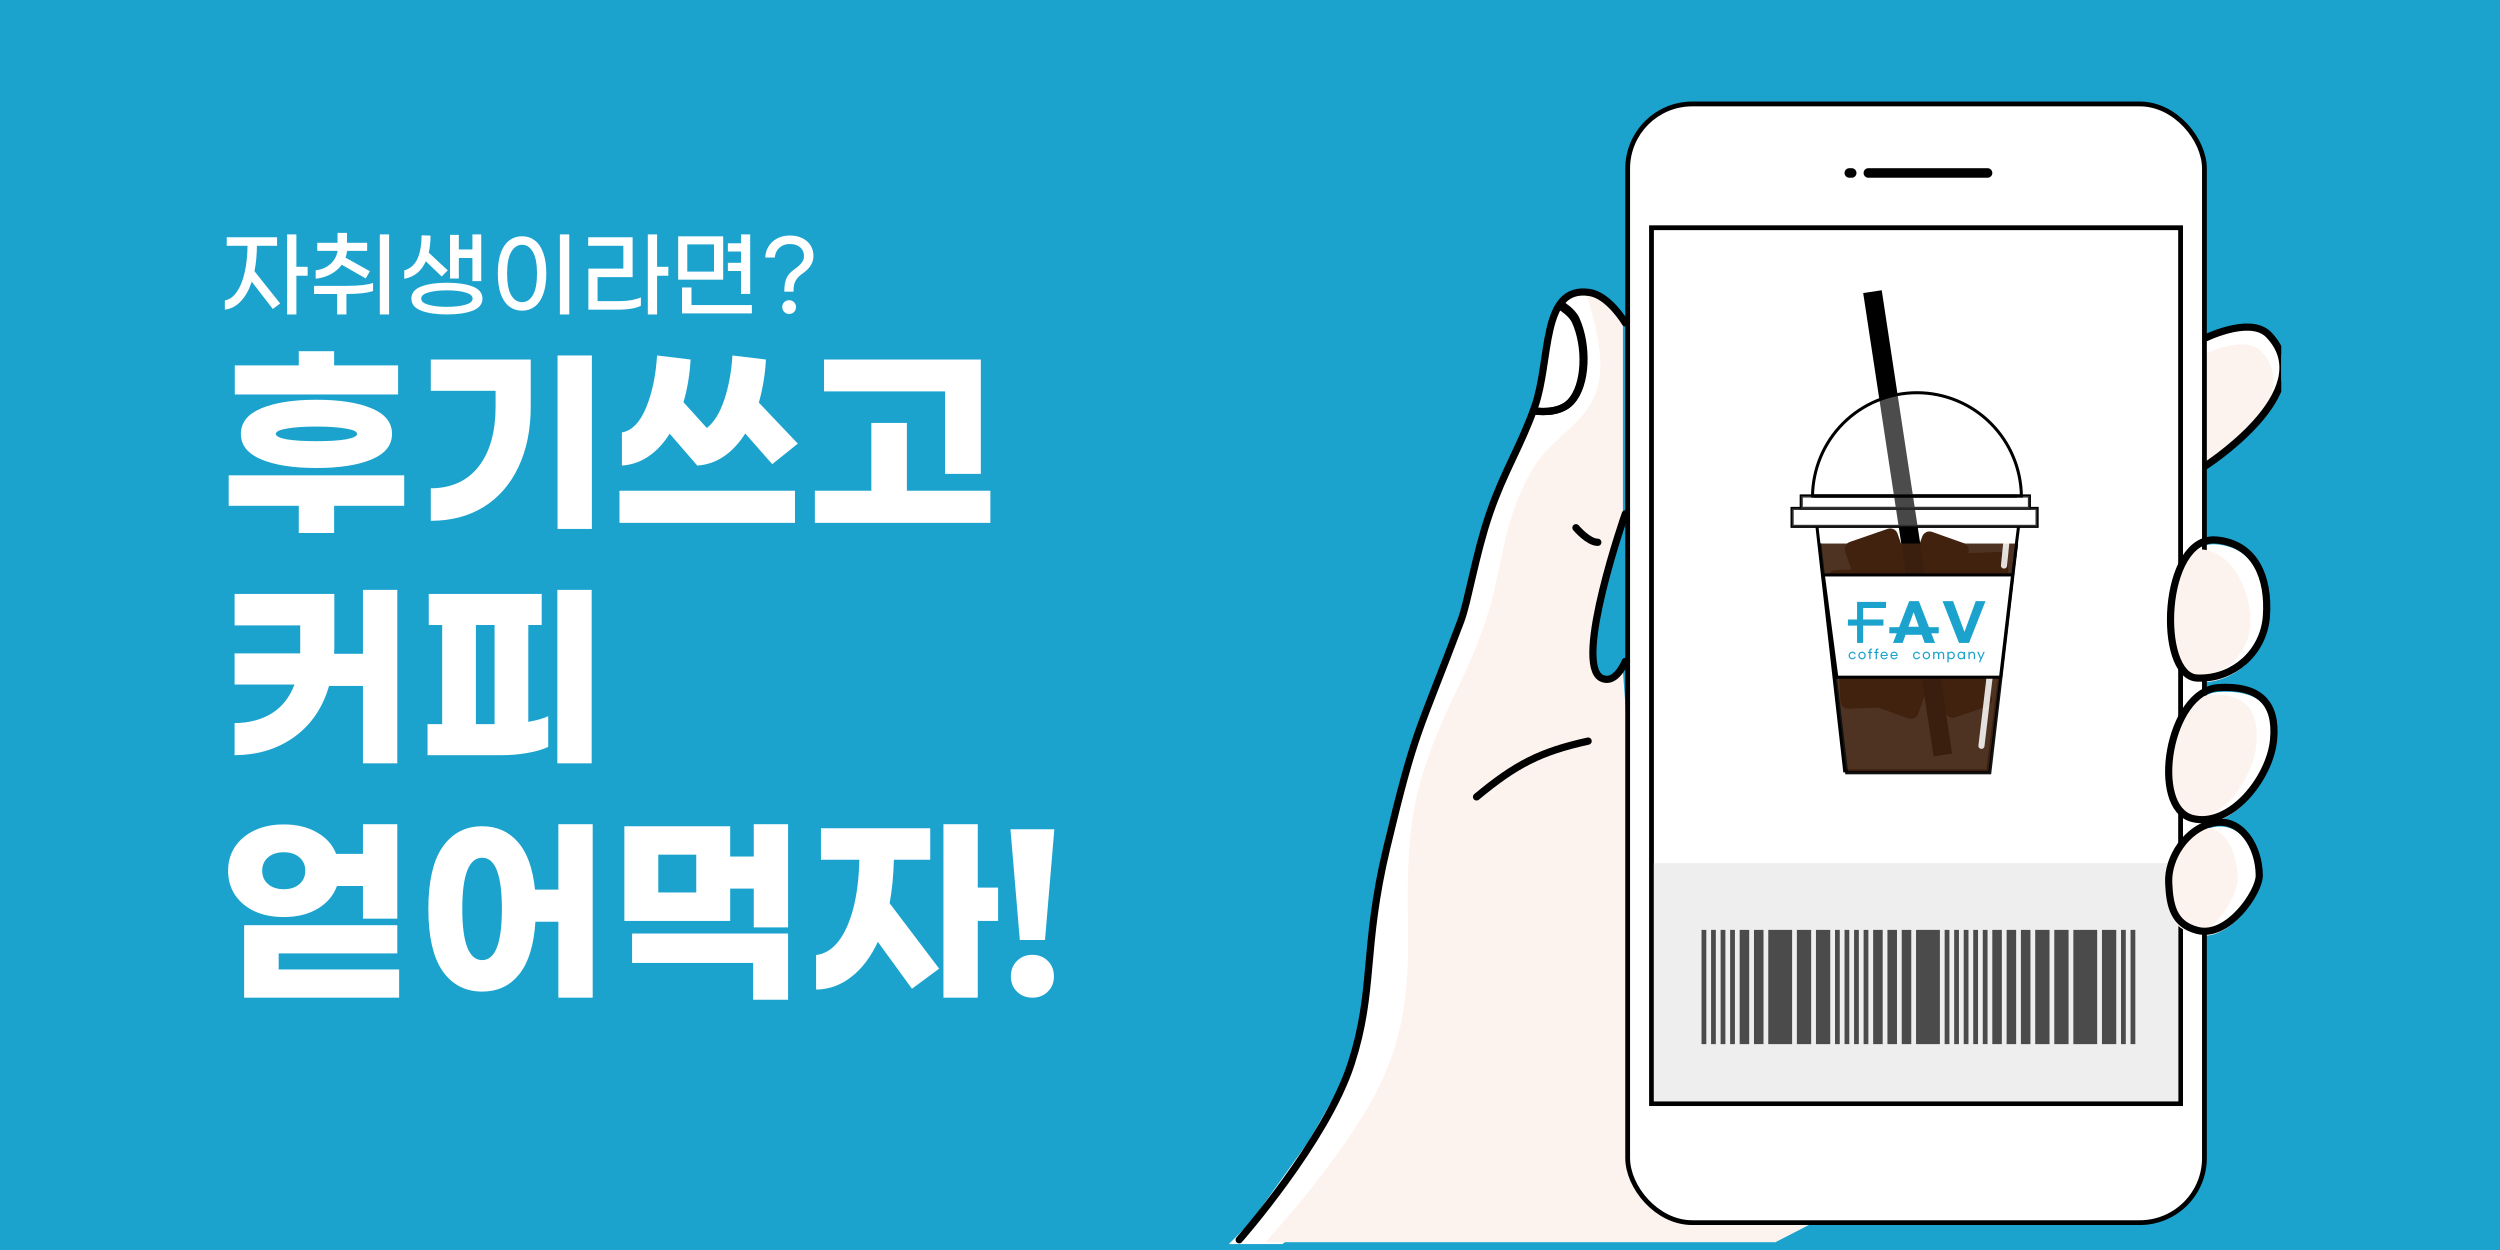 <svg width="320" height="160" viewBox="0 0 320 160" fill="none" xmlns="http://www.w3.org/2000/svg">
<rect width="320" height="160" fill="#1BA3CE"/>
<g clip-path="url(#clip0)">
<path d="M201.833 37.871H203.328L205.818 40.855V53.788L197.351 69.706L195.856 103.53L183.404 142.826L163.979 158.743H158.5L160.492 156.754L167.964 146.308L171.948 139.344L173.941 134.37L174.937 129.893L175.435 122.929L176.929 112.484L177.925 107.012L179.918 100.048L181.412 95.074L183.404 89.602L185.397 84.131L186.891 80.151L188.385 75.177L189.879 69.706L191.374 64.731L193.366 60.255L195.856 54.286L197.351 50.804L198.347 42.845L199.841 38.866L201.833 37.871Z" fill="white" stroke="white"/>
<path d="M199.798 39.265C199.798 39.265 201.162 40.072 201.628 41.093C203.111 44.341 202.996 49.319 201.018 51.452C199.454 53.138 196.442 52.607 196.442 52.607M201.628 67.295C201.628 67.295 203.153 69.123 204.374 69.123M189.12 101.113C194.057 97.025 197.121 95.439 203.153 94.106" stroke="black" stroke-width="0.919" stroke-linecap="round"/>
<path d="M290.405 42.858C287.965 40.314 281.863 43.467 281.863 43.467V59.919C281.863 59.919 297.422 50.17 290.405 42.858Z" fill="white"/>
<path d="M289.409 44.946C287.253 42.714 281.863 45.481 281.863 45.481V59.919C281.863 59.919 295.608 51.363 289.409 44.946Z" fill="#FDF3EE"/>
<path d="M290.405 42.858C287.965 40.314 281.863 43.467 281.863 43.467V59.919C281.863 59.919 297.422 50.17 290.405 42.858Z" stroke="black" stroke-width="0.919"/>
<path d="M281.259 87.354C276.072 87.16 276.682 69.074 283.699 69.683C288.652 70.113 290.461 74.481 290.106 79.433C289.775 84.055 285.896 87.528 281.259 87.354Z" fill="white"/>
<path d="M280.649 105.33C275.157 103.952 277.556 88.969 284.005 88.573C288.966 88.268 291.495 90.334 291.021 95.276C290.549 100.205 285.458 106.536 280.649 105.33Z" fill="white"/>
<path d="M277.598 113.556C277.459 110.292 279.915 106.729 283.089 105.939C286.863 104.999 289.191 108.986 289.191 112.642C289.191 114.775 285.173 120.675 281.259 119.649C278.285 118.869 277.728 116.624 277.598 113.556Z" fill="white"/>
<path d="M204.679 48.71C205.449 44.574 203.153 38.047 203.153 38.047C203.153 38.047 203.022 38.074 203.153 37.742C203.507 36.85 205.289 38.351 205.289 38.351L207.73 41.398V66.076L205.899 72.169L204.069 80.7V85.88L205.594 86.794L207.73 85.88L211.39 135.845L257.152 140.72L247.389 148.641L237.322 153.821L227.254 159H161.968C161.968 159 172.414 147.65 176.612 138.892C183.573 124.367 177.368 113.362 182.408 98.066C184.712 91.076 187.209 87.615 189.73 80.7C192.541 72.99 191.914 67.805 195.832 60.592C198.592 55.509 203.62 54.395 204.679 48.71Z" fill="#FDF3EE"/>
<path d="M158.613 158.695C158.613 158.695 169.745 146.076 172.951 136.15C176.002 126.705 174.405 121.456 177.527 108.425C181.227 92.982 181.402 94.349 186.985 79.481C187.928 76.969 188.866 70.961 190.646 65.772C192.542 60.242 194.612 57.241 196.442 52.061C198.549 46.099 197.197 36.501 203.459 37.437C205.944 37.809 208.035 41.334 208.035 41.334M208.035 65.772C208.035 65.772 201.322 84.965 204.984 86.794C206.815 87.707 208.035 84.661 208.035 84.661" stroke="black" stroke-width="0.919" stroke-linecap="round" stroke-linejoin="bevel"/>
<rect x="208.341" y="13.306" width="73.826" height="143.191" rx="8.269" fill="white" stroke="black" stroke-width="0.613"/>
<rect x="211.391" y="29.149" width="67.725" height="112.115" stroke="black" stroke-width="0.613"/>
<path d="M239.152 22.14L254.406 22.14" stroke="black" stroke-width="1.225" stroke-linecap="round"/>
<path d="M236.712 22.14H237.017" stroke="black" stroke-width="1.225" stroke-linecap="round"/>
<path d="M243.452 73.007L238.635 74.671C238.115 74.851 237.547 74.574 237.367 74.053L236.188 70.628C236.008 70.106 236.285 69.537 236.805 69.357L241.622 67.693C242.142 67.512 242.709 67.789 242.889 68.311L244.068 71.736C244.248 72.257 243.972 72.826 243.452 73.007Z" fill="#40220F"/>
<path d="M254.316 90.43L250.282 91.825C249.761 92.005 249.194 91.728 249.014 91.207L247.835 87.782C247.655 87.26 247.931 86.691 248.452 86.511L252.486 85.116C253.007 84.936 253.574 85.213 253.754 85.734L254.933 89.159C255.113 89.683 254.837 90.252 254.316 90.43Z" fill="#40220F"/>
<path d="M249.452 74.814L245.432 73.378C244.914 73.192 244.643 72.621 244.828 72.102L246.041 68.689C246.226 68.17 246.796 67.898 247.314 68.084L251.334 69.52C251.852 69.706 252.123 70.277 251.938 70.796L250.725 74.209C250.54 74.73 249.97 75 249.452 74.814Z" fill="#40220F"/>
<path d="M244.261 91.956L240.241 90.519C239.723 90.334 239.452 89.763 239.637 89.243L240.85 85.831C241.035 85.312 241.605 85.04 242.123 85.225L246.143 86.662C246.661 86.847 246.932 87.418 246.747 87.938L245.534 91.35C245.349 91.869 244.779 92.141 244.261 91.956Z" fill="#40220F"/>
<path d="M256.238 77.47L250.624 77.71C250.074 77.733 249.608 77.305 249.586 76.753L249.381 71.921C249.359 71.37 249.786 70.903 250.336 70.88L255.949 70.641C256.499 70.618 256.965 71.046 256.987 71.598L257.192 76.429C257.214 76.981 256.787 77.446 256.238 77.47Z" fill="#40220F"/>
<path d="M242.214 90.485L236.601 90.725C236.051 90.747 235.585 90.319 235.563 89.768L235.358 84.936C235.336 84.384 235.763 83.917 236.313 83.895L241.926 83.655C242.476 83.633 242.942 84.061 242.964 84.612L243.169 89.444C243.191 89.995 242.764 90.46 242.214 90.485Z" fill="#40220F"/>
<path d="M240.831 79.565L235.217 79.805C234.667 79.827 234.201 79.399 234.179 78.848L233.974 74.016C233.952 73.465 234.379 72.998 234.929 72.975L240.542 72.735C241.092 72.713 241.558 73.141 241.58 73.692L241.785 78.524C241.807 79.076 241.381 79.54 240.831 79.565Z" fill="#40220F"/>
<path d="M246.232 78.964L241.369 77.228C240.851 77.043 240.579 76.471 240.764 75.952L242.244 71.783C242.429 71.264 242.999 70.992 243.517 71.177L248.38 72.913C248.898 73.099 249.169 73.67 248.984 74.189L247.505 78.358C247.32 78.877 246.75 79.149 246.232 78.964Z" fill="#40220F"/>
<path d="M232.567 67.372L236.118 98.669H254.437L258.378 67.372" stroke="black" stroke-width="0.39" stroke-miterlimit="10"/>
<path d="M260.746 65.077H229.39V67.372H260.746V65.077Z" stroke="black" stroke-width="0.39" stroke-miterlimit="10"/>
<path d="M259.764 63.485H230.559V65.077H259.764V63.485Z" stroke="black" stroke-width="0.39" stroke-miterlimit="10"/>
<path d="M240.698 37.373L238.711 37.677L247.663 96.593L249.65 96.29L240.698 37.373Z" fill="black" stroke="black" stroke-width="0.39" stroke-miterlimit="10"/>
<path opacity="0.28" d="M260.746 65.077H229.39V67.372H260.746V65.077Z" fill="white" stroke="black" stroke-width="0.39" stroke-miterlimit="10"/>
<g opacity="0.92">
<path d="M232.922 69.569L236.374 98.916H254.694L258.13 69.569" fill="#40220F"/>
<path d="M232.922 69.569L236.374 98.916H254.694L258.13 69.569" stroke="black" stroke-width="0.39" stroke-miterlimit="10"/>
</g>
<path opacity="0.28" d="M259.764 65.077H230.559V63.485H230.964H259.764V65.077Z" fill="white" stroke="black" stroke-width="0.39" stroke-miterlimit="10"/>
<path d="M258.152 63.485H232.17" stroke="black" stroke-width="0.39" stroke-miterlimit="10"/>
<path opacity="0.85" d="M254.898 84.75L253.626 95.465" stroke="white" stroke-width="0.781" stroke-miterlimit="10" stroke-linecap="round"/>
<path opacity="0.85" d="M256.82 69.34L256.511 72.389" stroke="white" stroke-width="0.781" stroke-miterlimit="10" stroke-linecap="round"/>
<path d="M257.611 73.593L256.072 86.681H235.114L233.388 73.593H257.611Z" fill="white" stroke="black" stroke-width="0.39" stroke-miterlimit="10"/>
<path d="M254.147 76.941L252.038 82.295H250.754L248.645 76.941H249.994L251.449 80.883L252.897 76.941H254.147Z" fill="#1BA3CE"/>
<path d="M245.982 81.256H243.912L243.54 82.295H242.309L244.379 76.941H245.617L247.686 82.295H246.356L245.982 81.256ZM245.614 80.22L244.946 78.356L244.277 80.22H245.614Z" fill="#1BA3CE"/>
<path d="M248.159 80.67H241.833" stroke="#1BA3CE" stroke-width="0.781" stroke-miterlimit="10"/>
<path d="M241.081 79.686H236.533" stroke="#1BA3CE" stroke-width="0.781" stroke-miterlimit="10"/>
<path d="M238.092 82.292V77.433H241.411" stroke="#1BA3CE" stroke-width="0.781" stroke-miterlimit="10"/>
<path d="M237.101 84.395C236.822 84.395 236.62 84.184 236.62 83.903C236.62 83.621 236.822 83.411 237.098 83.411C237.32 83.411 237.493 83.554 237.54 83.749H237.367C237.33 83.638 237.231 83.561 237.098 83.561C236.911 83.561 236.785 83.71 236.785 83.905C236.785 84.1 236.911 84.249 237.098 84.249C237.231 84.249 237.332 84.17 237.369 84.056H237.542C237.49 84.256 237.318 84.395 237.101 84.395Z" fill="#1BA3CE"/>
<path d="M238.82 83.903C238.82 84.184 238.617 84.395 238.341 84.395C238.063 84.395 237.86 84.184 237.86 83.903C237.86 83.621 238.063 83.411 238.341 83.411C238.617 83.411 238.82 83.621 238.82 83.903ZM238.026 83.903C238.026 84.098 238.154 84.246 238.339 84.246C238.524 84.246 238.652 84.098 238.652 83.903C238.652 83.707 238.524 83.559 238.339 83.559C238.154 83.559 238.026 83.707 238.026 83.903Z" fill="#1BA3CE"/>
<path d="M239.639 83.581H239.431V84.37H239.264V83.581H239.079V83.433H239.264V83.274C239.264 83.119 239.355 83.01 239.515 83.01C239.557 83.01 239.597 83.012 239.624 83.02V83.163C239.602 83.158 239.567 83.158 239.542 83.158C239.473 83.158 239.431 83.203 239.431 83.279V83.433H239.639V83.581Z" fill="#1BA3CE"/>
<path d="M240.455 83.581H240.247V84.37H240.08V83.581H239.895V83.433H240.08V83.274C240.08 83.119 240.171 83.01 240.331 83.01C240.373 83.01 240.413 83.012 240.44 83.02V83.163C240.418 83.158 240.383 83.158 240.358 83.158C240.289 83.158 240.247 83.203 240.247 83.279V83.433H240.455V83.581Z" fill="#1BA3CE"/>
<path d="M240.701 83.903C240.701 83.621 240.899 83.411 241.172 83.411C241.446 83.411 241.641 83.621 241.641 83.903C241.641 83.925 241.641 83.95 241.638 83.972H240.871C240.889 84.133 241.005 84.254 241.172 84.254C241.301 84.254 241.399 84.194 241.434 84.118H241.606C241.555 84.281 241.387 84.397 241.172 84.397C240.899 84.395 240.701 84.184 240.701 83.903ZM241.172 83.554C241.005 83.554 240.889 83.673 240.871 83.836H241.476C241.456 83.67 241.34 83.554 241.172 83.554Z" fill="#1BA3CE"/>
<path d="M241.969 83.903C241.969 83.621 242.166 83.411 242.44 83.411C242.714 83.411 242.909 83.621 242.909 83.903C242.909 83.925 242.909 83.95 242.906 83.972H242.139C242.156 84.133 242.272 84.254 242.44 84.254C242.568 84.254 242.667 84.194 242.701 84.118H242.874C242.822 84.281 242.654 84.397 242.44 84.397C242.166 84.395 241.969 84.184 241.969 83.903ZM242.44 83.554C242.272 83.554 242.156 83.673 242.139 83.836H242.743C242.724 83.67 242.608 83.554 242.44 83.554Z" fill="#1BA3CE"/>
<path d="M245.338 84.395C245.059 84.395 244.857 84.184 244.857 83.903C244.857 83.621 245.059 83.411 245.335 83.411C245.557 83.411 245.73 83.554 245.777 83.749H245.604C245.567 83.638 245.468 83.561 245.335 83.561C245.148 83.561 245.022 83.71 245.022 83.905C245.022 84.1 245.148 84.249 245.335 84.249C245.468 84.249 245.57 84.17 245.607 84.056H245.779C245.727 84.256 245.555 84.395 245.338 84.395Z" fill="#1BA3CE"/>
<path d="M247.057 83.903C247.057 84.184 246.855 84.395 246.578 84.395C246.3 84.395 246.098 84.184 246.098 83.903C246.098 83.621 246.3 83.411 246.578 83.411C246.857 83.411 247.057 83.621 247.057 83.903ZM246.265 83.903C246.265 84.098 246.393 84.246 246.578 84.246C246.763 84.246 246.892 84.098 246.892 83.903C246.892 83.707 246.763 83.559 246.578 83.559C246.393 83.559 246.265 83.707 246.265 83.903Z" fill="#1BA3CE"/>
<path d="M247.607 83.433V83.566C247.649 83.497 247.733 83.411 247.891 83.411C248.029 83.411 248.137 83.487 248.182 83.608C248.238 83.49 248.354 83.411 248.515 83.411C248.714 83.411 248.857 83.564 248.857 83.801V84.373H248.69V83.829C248.69 83.66 248.608 83.556 248.475 83.556C248.335 83.556 248.233 83.695 248.233 83.866V84.373H248.066V83.836C248.066 83.66 247.982 83.559 247.851 83.559C247.713 83.559 247.609 83.697 247.609 83.866V84.373H247.442V83.433H247.607Z" fill="#1BA3CE"/>
<path d="M249.429 84.231V84.771H249.261V83.433H249.429V83.571C249.476 83.49 249.592 83.408 249.762 83.408C250.028 83.408 250.226 83.621 250.226 83.9C250.226 84.182 250.028 84.392 249.762 84.392C249.592 84.395 249.478 84.313 249.429 84.231ZM250.06 83.903C250.06 83.707 249.937 83.559 249.747 83.559C249.557 83.559 249.427 83.707 249.427 83.903C249.427 84.098 249.557 84.246 249.747 84.246C249.937 84.246 250.06 84.098 250.06 83.903Z" fill="#1BA3CE"/>
<path d="M250.557 83.903C250.557 83.621 250.754 83.411 251.02 83.411C251.19 83.411 251.306 83.492 251.353 83.574V83.435H251.521V84.375H251.353V84.237C251.306 84.318 251.19 84.4 251.02 84.4C250.756 84.395 250.557 84.184 250.557 83.903ZM251.356 83.903C251.356 83.707 251.225 83.559 251.035 83.559C250.848 83.559 250.722 83.707 250.722 83.903C250.722 84.098 250.845 84.246 251.035 84.246C251.225 84.246 251.356 84.098 251.356 83.903Z" fill="#1BA3CE"/>
<path d="M252.12 83.433V83.576C252.16 83.507 252.266 83.411 252.438 83.411C252.66 83.411 252.816 83.569 252.816 83.823V84.373H252.648V83.851C252.648 83.66 252.557 83.556 252.404 83.556C252.241 83.556 252.123 83.71 252.123 83.885V84.373H251.955V83.433H252.12Z" fill="#1BA3CE"/>
<path d="M254.051 83.433L253.467 84.77H253.297L253.482 84.353L253.08 83.433H253.265L253.565 84.172L253.876 83.433H254.051Z" fill="#1BA3CE"/>
<g opacity="0.85">
<path d="M255.715 59.914C255.851 60.28 255.984 60.648 256.12 61.014L255.715 59.914Z" fill="white"/>
<path d="M255.715 59.914C255.851 60.28 255.984 60.648 256.12 61.014" stroke="white" stroke-width="0.781" stroke-miterlimit="10" stroke-linecap="round"/>
</g>
<g opacity="0.85">
<path d="M250.407 53.631C251.233 54.128 252.291 54.892 253.305 56.037C253.887 56.694 254.336 57.34 254.676 57.911" fill="white"/>
<path d="M250.407 53.631C251.233 54.128 252.291 54.892 253.305 56.037C253.887 56.694 254.336 57.34 254.676 57.911" stroke="white" stroke-width="0.781" stroke-miterlimit="10" stroke-linecap="round"/>
</g>
<path d="M257.72 58.543C258.367 60.109 258.712 61.784 258.737 63.478H245.369L232.001 63.478C232.026 61.784 232.37 60.109 233.017 58.543C233.689 56.916 234.674 55.439 235.915 54.194C237.157 52.949 238.631 51.962 240.253 51.288C241.875 50.615 243.613 50.268 245.369 50.268C247.124 50.268 248.863 50.615 250.485 51.288C252.107 51.962 253.581 52.949 254.822 54.194C256.063 55.439 257.048 56.916 257.72 58.543Z" fill="white" fill-opacity="0.3" stroke="black" stroke-width="0.39"/>
<rect x="211.696" y="110.494" width="67.117" height="30.467" fill="#EEEEEE"/>
<rect x="217.797" y="119.025" width="0.61" height="14.624" fill="#222222" fill-opacity="0.8"/>
<rect x="219.017" y="119.025" width="0.61" height="14.624" fill="#222222" fill-opacity="0.8"/>
<rect x="220.238" y="119.025" width="0.61" height="14.624" fill="#222222" fill-opacity="0.8"/>
<rect x="221.458" y="119.025" width="0.61" height="14.624" fill="#222222" fill-opacity="0.8"/>
<rect x="234.881" y="119.025" width="0.61" height="14.624" fill="#222222" fill-opacity="0.8"/>
<rect x="236.101" y="119.025" width="0.61" height="14.624" fill="#222222" fill-opacity="0.8"/>
<rect x="237.322" y="119.025" width="0.61" height="14.624" fill="#222222" fill-opacity="0.8"/>
<rect x="238.542" y="119.025" width="0.61" height="14.624" fill="#222222" fill-opacity="0.8"/>
<rect x="248.915" y="119.025" width="0.61" height="14.624" fill="#222222" fill-opacity="0.8"/>
<rect x="250.135" y="119.025" width="0.61" height="14.624" fill="#222222" fill-opacity="0.8"/>
<rect x="251.355" y="119.025" width="0.61" height="14.624" fill="#222222" fill-opacity="0.8"/>
<rect x="252.576" y="119.025" width="0.61" height="14.624" fill="#222222" fill-opacity="0.8"/>
<rect x="253.796" y="119.025" width="0.61" height="14.624" fill="#222222" fill-opacity="0.8"/>
<rect x="271.49" y="119.025" width="0.61" height="14.624" fill="#222222" fill-opacity="0.8"/>
<rect x="272.711" y="119.025" width="0.61" height="14.624" fill="#222222" fill-opacity="0.8"/>
<rect x="222.678" y="119.025" width="1.22" height="14.624" fill="#222222" fill-opacity="0.8"/>
<rect x="239.763" y="119.025" width="1.22" height="14.624" fill="#222222" fill-opacity="0.8"/>
<rect x="241.593" y="119.025" width="1.22" height="14.624" fill="#222222" fill-opacity="0.8"/>
<rect x="243.423" y="119.025" width="1.22" height="14.624" fill="#222222" fill-opacity="0.8"/>
<rect x="255.016" y="119.025" width="1.22" height="14.624" fill="#222222" fill-opacity="0.8"/>
<rect x="256.847" y="119.025" width="1.22" height="14.624" fill="#222222" fill-opacity="0.8"/>
<rect x="258.677" y="119.025" width="1.22" height="14.624" fill="#222222" fill-opacity="0.8"/>
<rect x="224.509" y="119.025" width="1.22" height="14.624" fill="#222222" fill-opacity="0.8"/>
<rect x="226.339" y="119.025" width="3.051" height="14.624" fill="#222222" fill-opacity="0.8"/>
<rect x="245.254" y="119.025" width="3.051" height="14.624" fill="#222222" fill-opacity="0.8"/>
<rect x="265.389" y="119.025" width="3.051" height="14.624" fill="#222222" fill-opacity="0.8"/>
<rect x="230" y="119.025" width="1.83" height="14.624" fill="#222222" fill-opacity="0.8"/>
<rect x="260.508" y="119.025" width="1.83" height="14.624" fill="#222222" fill-opacity="0.8"/>
<rect x="262.948" y="119.025" width="1.83" height="14.624" fill="#222222" fill-opacity="0.8"/>
<rect x="269.05" y="119.025" width="1.83" height="14.624" fill="#222222" fill-opacity="0.8"/>
<rect x="232.441" y="119.025" width="1.83" height="14.624" fill="#222222" fill-opacity="0.8"/>
<path d="M279.912 104.629C275.191 103.34 277.253 89.324 282.798 88.954C287.064 88.668 289.238 90.6 288.831 95.224C288.425 99.835 284.047 105.757 279.912 104.629Z" fill="#FDF3EE"/>
<path d="M277.291 113.431C277.182 110.299 279.12 106.88 281.625 106.121C284.603 105.22 286.439 109.045 286.439 112.554C286.439 114.601 283.269 120.264 280.18 119.279C277.833 118.531 277.394 116.375 277.291 113.431Z" fill="#FDF3EE"/>
<path d="M281.038 86.489C276.941 86.332 276.448 69.85 281.991 70.341C285.904 70.688 288.308 76.107 288.027 80.101C287.766 83.828 284.701 86.629 281.038 86.489Z" fill="#FDF3EE"/>
<path d="M281.253 86.793C276.067 86.599 276.677 68.513 283.694 69.123C288.646 69.553 290.455 73.92 290.1 78.872C289.769 83.494 285.89 86.967 281.253 86.793Z" stroke="black" stroke-width="0.919"/>
<path d="M280.643 104.769C275.152 103.391 277.55 88.409 283.999 88.012C288.961 87.707 291.489 89.773 291.016 94.715C290.544 99.644 285.452 105.975 280.643 104.769Z" stroke="black" stroke-width="0.919"/>
<path d="M277.592 112.995C277.454 109.731 279.909 106.168 283.083 105.378C286.858 104.438 289.185 108.425 289.185 112.081C289.185 114.214 285.168 120.115 281.253 119.088C278.279 118.309 277.722 116.063 277.592 112.995Z" stroke="black" stroke-width="0.919"/>
<path d="M199.862 39C199.862 39 201.25 39.822 201.724 40.862C203.232 44.17 203.116 49.241 201.103 51.414C199.513 53.131 196.448 52.59 196.448 52.59M201.724 67.552C201.724 67.552 203.276 69.414 204.517 69.414M189 102C194.023 97.835 197.139 96.221 203.276 94.862" stroke="black" stroke-width="0.931" stroke-linecap="round"/>
</g>
<path d="M50.958 50.492H30.054V46.774H38.244V44.954H42.768V46.774H50.958V50.492ZM30.834 55.536C30.834 54.08 31.709 52.988 33.46 52.26C35.211 51.532 37.559 51.168 40.506 51.168C43.453 51.168 45.801 51.532 47.552 52.26C49.303 52.988 50.178 54.08 50.178 55.536C50.178 56.992 49.303 58.084 47.552 58.812C45.801 59.54 43.453 59.904 40.506 59.904C37.559 59.904 35.211 59.54 33.46 58.812C31.709 58.084 30.834 56.992 30.834 55.536ZM45.706 55.536C45.706 55.241 45.229 55.016 44.276 54.86C43.34 54.687 42.083 54.6 40.506 54.6C38.929 54.6 37.663 54.687 36.71 54.86C35.774 55.016 35.306 55.241 35.306 55.536C35.306 55.831 35.774 56.065 36.71 56.238C37.663 56.394 38.929 56.472 40.506 56.472C42.083 56.472 43.34 56.394 44.276 56.238C45.229 56.065 45.706 55.831 45.706 55.536ZM51.738 64.74H42.768V68.224H38.244V64.74H29.274V60.84H51.738V64.74ZM75.76 67.704H71.366V45.5H75.76V67.704ZM67.934 52.026C67.934 55.007 67.405 57.599 66.348 59.8C65.308 62.001 63.826 63.7 61.902 64.896C59.978 66.075 57.724 66.664 55.142 66.664V62.504C57.794 62.487 59.839 61.551 61.278 59.696C62.716 57.841 63.436 55.285 63.436 52.026V50.024H55.142V46.02H67.934V52.026ZM85.716 55.51C84.97 56.723 84.078 57.685 83.037 58.396C82.015 59.107 80.871 59.505 79.606 59.592V55.354C80.888 55.129 81.919 54.071 82.7 52.182C83.48 50.275 83.948 48.048 84.103 45.5L88.394 46.02C88.29 47.944 87.986 49.764 87.484 51.48L90.474 54.782C91.392 54.071 92.138 52.867 92.71 51.168C93.281 49.452 93.628 47.563 93.749 45.5L98.04 46.02C97.936 47.944 97.632 49.781 97.129 51.532L102.122 56.784L98.846 59.41L95.388 55.484C94.625 56.715 93.724 57.685 92.683 58.396C91.661 59.107 90.517 59.505 89.251 59.592L85.716 55.51ZM79.293 62.816H101.758V66.924H79.293V62.816ZM120.969 50.102H105.473V46.02H125.545V60.658H120.969V50.102ZM126.767 62.816V66.924H104.303V62.816H111.531V54.132H116.081V62.816H126.767ZM50.854 75.5V97.704H46.46V87.798H42.118C41.303 90.606 39.821 92.781 37.672 94.324C35.54 95.867 32.992 96.647 30.028 96.664V92.556C31.883 92.539 33.469 92.123 34.786 91.308C36.103 90.493 37.074 89.263 37.698 87.616H30.028V83.638H38.426V82.988V80.05H30.028V76.02H42.794V82.676C42.794 83.127 42.785 83.465 42.768 83.69H46.46V75.5H50.854ZM75.734 75.5V97.704H71.34V75.5H75.734ZM67.622 92.4C68.696 92.209 69.546 91.967 70.17 91.672V95.598C69.511 95.927 68.627 96.187 67.518 96.378C66.426 96.569 65.334 96.664 64.242 96.664H54.726V92.686H56.598V79.998H54.882V76.02H69.338V79.998H67.622V92.4ZM60.914 92.686H63.306V79.998H60.914V92.686ZM43.132 113.404C42.681 114.635 41.858 115.605 40.662 116.316C39.466 117.027 38.019 117.382 36.32 117.382C34.916 117.382 33.677 117.139 32.602 116.654C31.527 116.151 30.687 115.449 30.08 114.548C29.491 113.647 29.196 112.615 29.196 111.454C29.196 110.293 29.491 109.27 30.08 108.386C30.687 107.485 31.527 106.783 32.602 106.28C33.677 105.777 34.916 105.526 36.32 105.526C37.967 105.526 39.379 105.864 40.558 106.54C41.754 107.216 42.577 108.135 43.028 109.296H46.46V105.5H50.854V117.59H46.46V113.404H43.132ZM33.564 111.454C33.564 112.165 33.815 112.737 34.318 113.17C34.821 113.603 35.488 113.82 36.32 113.82C37.152 113.82 37.819 113.603 38.322 113.17C38.825 112.737 39.076 112.165 39.076 111.454C39.076 110.743 38.825 110.171 38.322 109.738C37.819 109.305 37.152 109.088 36.32 109.088C35.488 109.088 34.821 109.305 34.318 109.738C33.815 110.171 33.564 110.743 33.564 111.454ZM51.088 124.09V127.704H31.25V118.422H50.854V122.036H35.67V124.09H51.088ZM75.864 105.5V127.704H71.47V117.98H68.532C68.341 120.979 67.648 123.223 66.452 124.714C65.273 126.187 63.696 126.924 61.72 126.924C59.57 126.924 57.88 126.049 56.65 124.298C55.436 122.53 54.83 119.878 54.83 116.342C54.83 112.806 55.436 110.163 56.65 108.412C57.88 106.644 59.57 105.76 61.72 105.76C63.592 105.76 65.117 106.436 66.296 107.788C67.474 109.123 68.202 111.151 68.48 113.872H71.47V105.5H75.864ZM61.72 122.894C63.401 122.894 64.242 120.71 64.242 116.342C64.242 111.974 63.401 109.79 61.72 109.79C60.021 109.79 59.172 111.974 59.172 116.342C59.172 120.71 60.021 122.894 61.72 122.894ZM100.874 105.5V118.708H96.48V113.742H93.463V117.876H79.918V105.76H93.463V109.634H96.48V105.5H100.874ZM89.121 109.4H84.26V114.236H89.121V109.4ZM80.906 119.488H100.874V127.964H96.401V123.258H80.906V119.488ZM127.755 117.876H125.155V127.704H120.761V105.5H125.155V113.612H127.755V117.876ZM114.417 110.05C114.365 112.078 114.183 113.933 113.871 115.614L120.215 123.986L116.731 126.56L112.363 120.554C111.462 122.495 110.327 123.995 108.957 125.052C107.605 126.109 106.106 126.647 104.459 126.664V122.244C105.534 122.123 106.479 121.551 107.293 120.528C108.108 119.488 108.749 118.075 109.217 116.29C109.685 114.487 109.945 112.407 109.997 110.05H105.083V106.02H119.071V110.05H114.417ZM133.759 120.32H130.535L129.339 106.15H134.955L133.759 120.32ZM132.147 122.218C132.944 122.218 133.603 122.478 134.123 122.998C134.643 123.518 134.903 124.177 134.903 124.974C134.903 125.771 134.643 126.421 134.123 126.924C133.603 127.444 132.944 127.704 132.147 127.704C131.35 127.704 130.691 127.444 130.171 126.924C129.651 126.421 129.391 125.771 129.391 124.974C129.391 124.177 129.651 123.518 130.171 122.998C130.691 122.478 131.35 122.218 132.147 122.218Z" fill="white"/>
<path d="M39.376 35.292H37.936V40.248H36.748V30H37.936V34.152H39.376V35.292ZM32.884 31.464C32.876 32.648 32.772 33.732 32.572 34.716L35.86 38.844L34.924 39.552L32.224 36.06C31.872 37.124 31.4 37.964 30.808 38.58C30.224 39.196 29.548 39.548 28.78 39.636V38.46C29.372 38.348 29.884 37.98 30.316 37.356C30.748 36.732 31.08 35.912 31.312 34.896C31.544 33.88 31.668 32.736 31.684 31.464H29.02V30.372H35.464V31.464H32.884ZM43.743 33.888C43.391 34.376 42.927 34.776 42.351 35.088C41.783 35.4 41.135 35.596 40.407 35.676V34.608C41.175 34.504 41.807 34.228 42.303 33.78C42.799 33.324 43.103 32.768 43.215 32.112H40.611V31.08H43.203V29.808H44.415V31.08H46.995V32.112H44.427C44.387 32.44 44.319 32.728 44.223 32.976L47.343 34.716L46.815 35.64L43.743 33.888ZM49.803 30V40.248H48.615V30H49.803ZM44.391 36.588C45.943 36.588 47.063 36.464 47.751 36.216V37.248C47.031 37.504 45.903 37.632 44.367 37.632H44.343V40.248H43.155V37.632H40.203V36.588H44.391ZM58.73 35.652H57.602V30.06H58.73V31.932H60.47V30H61.598V35.988H60.47V33.024H58.73V35.652ZM54.506 33.444C53.946 34.708 53.026 35.456 51.746 35.688V34.608C52.522 34.392 53.086 33.892 53.438 33.108C53.79 32.324 53.966 31.328 53.966 30.12L55.106 30.156C55.106 30.972 55.03 31.7 54.878 32.34L57.314 34.608L56.534 35.388L54.506 33.444ZM57.206 36.192C58.558 36.192 59.654 36.352 60.494 36.672C61.334 36.992 61.754 37.508 61.754 38.22C61.754 38.932 61.334 39.448 60.494 39.768C59.654 40.088 58.558 40.248 57.206 40.248C55.854 40.248 54.758 40.088 53.918 39.768C53.078 39.448 52.658 38.932 52.658 38.22C52.658 37.508 53.078 36.992 53.918 36.672C54.758 36.352 55.854 36.192 57.206 36.192ZM57.206 39.276C58.142 39.276 58.922 39.188 59.546 39.012C60.178 38.844 60.494 38.58 60.494 38.22C60.494 37.86 60.178 37.596 59.546 37.428C58.922 37.252 58.142 37.164 57.206 37.164C56.27 37.164 55.486 37.252 54.854 37.428C54.23 37.596 53.918 37.86 53.918 38.22C53.918 38.58 54.23 38.844 54.854 39.012C55.486 39.188 56.27 39.276 57.206 39.276ZM71.665 30H72.865V40.248H71.665V30ZM66.829 39.768C66.205 39.768 65.661 39.592 65.197 39.24C64.733 38.896 64.369 38.368 64.105 37.656C63.849 36.944 63.721 36.06 63.721 35.004C63.721 33.948 63.849 33.064 64.105 32.352C64.369 31.64 64.733 31.112 65.197 30.768C65.661 30.416 66.205 30.24 66.829 30.24C67.445 30.24 67.985 30.416 68.449 30.768C68.913 31.112 69.273 31.64 69.529 32.352C69.793 33.064 69.925 33.948 69.925 35.004C69.925 36.06 69.793 36.944 69.529 37.656C69.273 38.368 68.913 38.896 68.449 39.24C67.985 39.592 67.445 39.768 66.829 39.768ZM66.829 38.676C67.397 38.676 67.857 38.376 68.209 37.776C68.561 37.168 68.737 36.244 68.737 35.004C68.737 33.772 68.561 32.852 68.209 32.244C67.857 31.636 67.397 31.332 66.829 31.332C66.253 31.332 65.789 31.636 65.437 32.244C65.085 32.844 64.909 33.764 64.909 35.004C64.909 36.244 65.081 37.168 65.425 37.776C65.777 38.376 66.245 38.676 66.829 38.676ZM85.548 35.292H84.108V40.248H82.92V30H84.108V34.152H85.548V35.292ZM79.38 38.544C79.876 38.544 80.364 38.5 80.844 38.412C81.332 38.324 81.728 38.208 82.032 38.064V39.144C81.728 39.296 81.332 39.416 80.844 39.504C80.356 39.592 79.86 39.636 79.356 39.636H75.312V34.38H79.788V31.464H75.288V30.372H80.976V35.472H76.488V38.544H79.38ZM94.847 34.692H93.167V33.636H94.847V32.196H93.167V31.14H94.847V30H96.023V37.62H94.847V34.692ZM92.567 35.796H86.807V30.252H92.567V35.796ZM91.391 31.284H87.971V34.764H91.391V31.284ZM96.239 39.048V40.116H87.299V36.792H88.511V39.048H96.239ZM100.39 37.332C100.39 36.612 100.482 36.04 100.666 35.616C100.858 35.184 101.206 34.796 101.71 34.452C102.134 34.148 102.438 33.872 102.622 33.624C102.814 33.376 102.91 33.092 102.91 32.772C102.91 32.308 102.746 31.936 102.418 31.656C102.098 31.376 101.654 31.236 101.086 31.236C100.694 31.236 100.354 31.32 100.066 31.488C99.786 31.656 99.57 31.872 99.418 32.136C99.274 32.4 99.194 32.676 99.178 32.964H97.954C97.97 32.452 98.11 31.98 98.374 31.548C98.638 31.116 99.002 30.776 99.466 30.528C99.938 30.272 100.474 30.144 101.074 30.144C101.706 30.144 102.25 30.26 102.706 30.492C103.17 30.716 103.522 31.028 103.762 31.428C104.002 31.82 104.122 32.268 104.122 32.772C104.122 33.604 103.678 34.336 102.79 34.968C102.446 35.2 102.186 35.436 102.01 35.676C101.834 35.916 101.714 36.164 101.65 36.42C101.594 36.676 101.566 36.98 101.566 37.332H100.39ZM101.002 40.188C100.754 40.188 100.546 40.1 100.378 39.924C100.21 39.756 100.126 39.548 100.126 39.3C100.126 39.052 100.21 38.844 100.378 38.676C100.546 38.508 100.754 38.424 101.002 38.424C101.25 38.424 101.458 38.508 101.626 38.676C101.802 38.844 101.89 39.052 101.89 39.3C101.89 39.556 101.806 39.768 101.638 39.936C101.47 40.104 101.258 40.188 101.002 40.188Z" fill="white"/>
<defs>
<clipPath id="clip0">
<rect width="136" height="147" fill="white" transform="translate(156 13)"/>
</clipPath>
</defs>
</svg>
